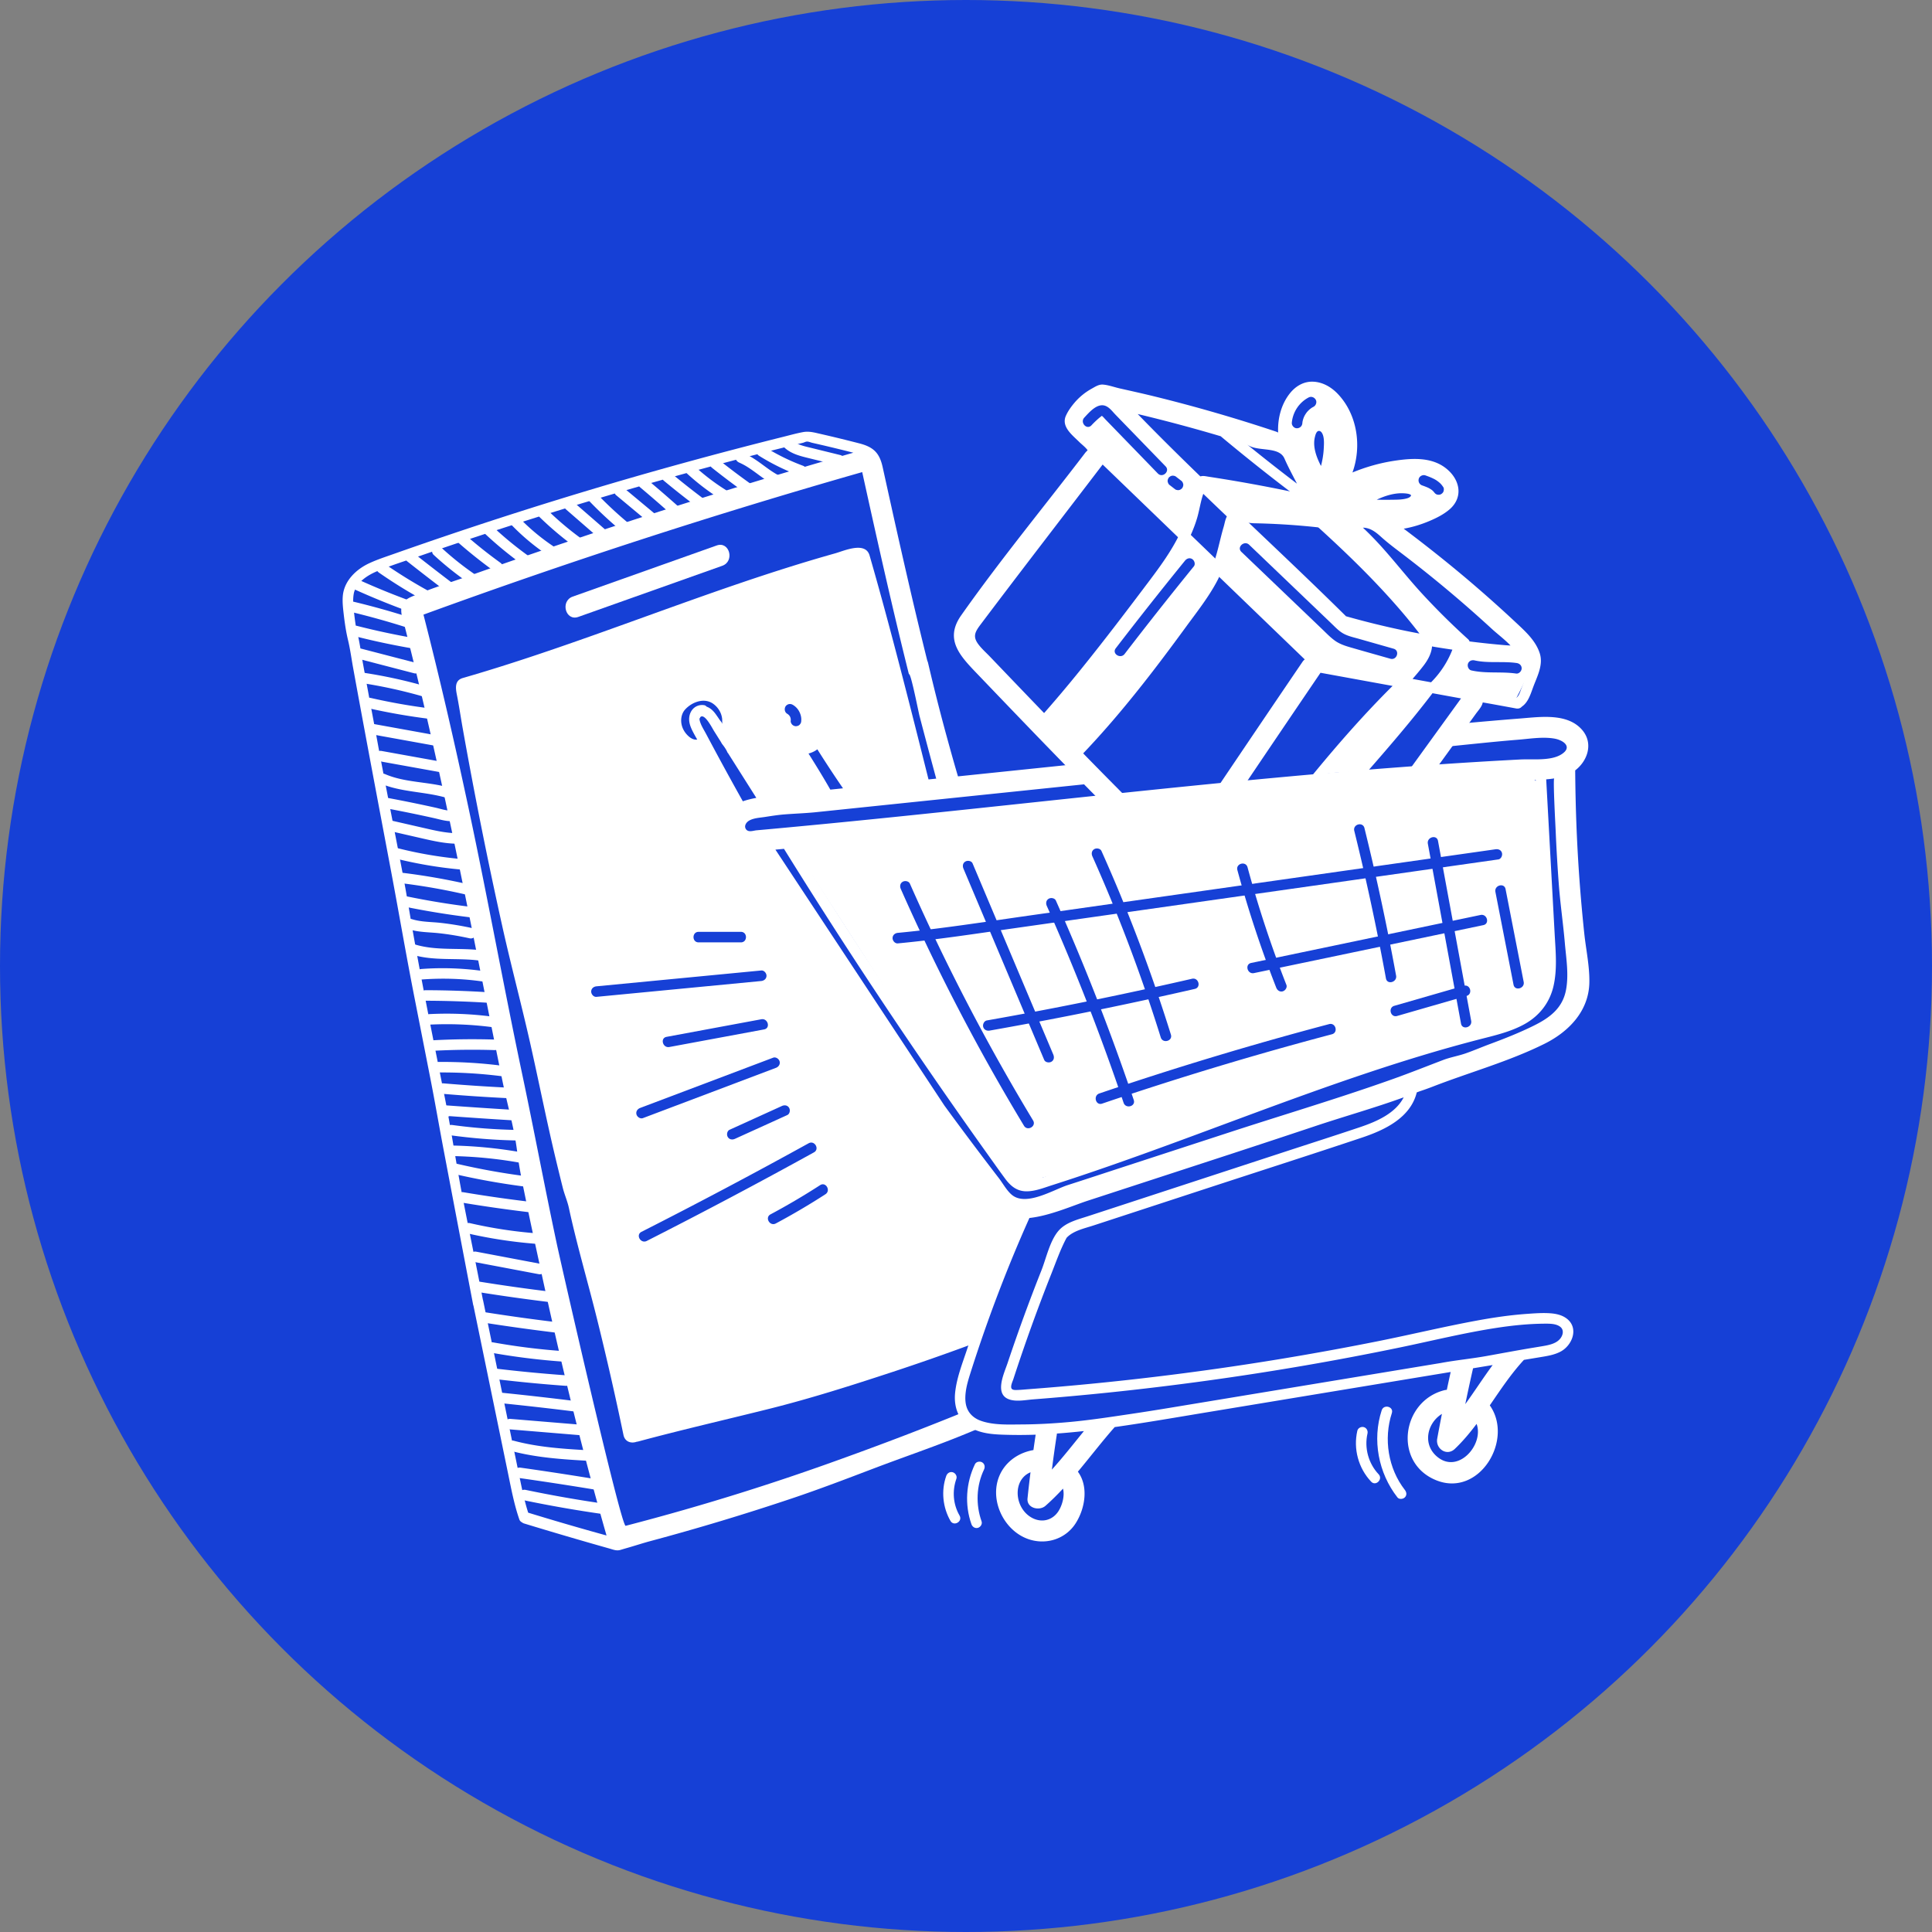 <svg xmlns="http://www.w3.org/2000/svg" version="1.1" xmlns:xlink="http://www.w3.org/1999/xlink" width="512" height="512" x="0" y="0" viewBox="0 0 512 512" style="enable-background:new 0 0 512 512" xml:space="preserve" fill-rule="evenodd" class=""><rect x="0" y="0" width="512" height="512" fill="#808080" stroke="none"/><circle r="256" cx="256" cy="256" fill="#1640d6" shape="circle"></circle><g transform="matrix(0.7,0,0,0.7,76.8,76.8)"><g fill-rule="nonzero"><path fill="#ffffff" d="M161.614 96.794c-18.168 6.453-36.337 12.905-54.505 19.359-4.802 1.705-2.733 9.41 2.12 7.687l54.504-19.358c4.801-1.706 2.733-9.411-2.119-7.688z" opacity="1" data-original="#09090a" class=""></path><path d="M194.27 66.603c-5.12-1.889-10.015-4.329-14.637-7.23-.912-.572-2.197-.194-2.727.714-.56.957-.2 2.154.714 2.727 4.916 3.086 10.148 5.626 15.591 7.633 1.01.373 2.183-.417 2.452-1.391.305-1.113-.378-2.078-1.393-2.453zM185.502 70.483c-2.472-1.24-4.673-2.915-6.895-4.544-2.311-1.695-4.655-3.236-7.314-4.33-.995-.41-2.191.443-2.451 1.391-.315 1.145.391 2.041 1.391 2.453a23.425 23.425 0 0 1 3.204 1.734c1.146.728 2.246 1.525 3.34 2.328 2.16 1.587 4.309 3.204 6.712 4.41.962.483 2.16.256 2.727-.715.517-.884.251-2.242-.714-2.727zM175.168 73.951a283.942 283.942 0 0 1-12.577-9.442c-.842-.669-1.997-.821-2.819 0-.695.696-.846 2.146 0 2.819a303.51 303.51 0 0 0 13.383 10.064c.879.624 2.218.157 2.727-.714.585-1 .167-2.103-.714-2.727zM165.099 75.813a80.918 80.918 0 0 1-12.218-9.369c-.764-.71-2.072-.814-2.819 0-.708.77-.816 2.061 0 2.819a87.963 87.963 0 0 0 13.025 9.992c.885.555 2.235.216 2.728-.715.517-.981.228-2.134-.716-2.727zM156.703 79.151a299.2 299.2 0 0 1-12.282-9.7c-.801-.665-2.045-.842-2.82 0-.675.736-.856 2.107 0 2.819a322.764 322.764 0 0 0 13.09 10.323c.838.627 2.263.163 2.727-.715.552-1.046.18-2.058-.715-2.727zM147.349 82.263a549.746 549.746 0 0 0-11.933-10.333c-.797-.671-2.049-.84-2.819 0-.679.74-.852 2.102 0 2.818a557.797 557.797 0 0 1 11.934 10.333c.778.692 2.062.824 2.818 0 .696-.759.832-2.078 0-2.818zM138.255 84.84l-11.916-9.924c-.8-.666-2.045-.842-2.82 0-.674.736-.855 2.106 0 2.819l11.917 9.924c.8.666 2.046.842 2.819 0 .676-.737.855-2.106 0-2.819zM128.688 88.751a146.328 146.328 0 0 1-12.548-11.642c-.723-.754-2.101-.782-2.819 0-.743.81-.771 2.015 0 2.818a146.18 146.18 0 0 0 12.548 11.643c.804.662 2.043.845 2.819 0 .672-.732.859-2.11 0-2.819zM120.43 91.267a2.6 2.6 0 0 0-1.04-.519l-.073-.063-.788-.685-1.573-1.368c-1.083-.94-2.165-1.88-3.247-2.822-2.132-1.851-4.262-3.704-6.395-5.557-.812-.705-2.02-.799-2.818 0-.721.722-.817 2.11 0 2.819l8.165 7.096 4.034 3.507c.849.737 1.691 1.501 2.909 1.144 1.456-.423 2.085-2.538.826-3.552zM109.616 93.641c-4.229-3.111-8.377-6.652-12.22-10.404-.747-.729-2.085-.8-2.819 0-.723.787-.797 2.04 0 2.819a122.579 122.579 0 0 0 13.027 11.027c.843.62 2.26.168 2.726-.715.551-1.039.186-2.065-.714-2.727zM99.555 96.956A78.843 78.843 0 0 1 86.6 86.039c-.747-.777-2.069-.751-2.819 0-.777.776-.748 2.04 0 2.819a83.892 83.892 0 0 0 13.763 11.539c.893.603 2.208.174 2.727-.714.573-.98.181-2.125-.716-2.727zM91.312 101.435A132.77 132.77 0 0 1 76.76 89.576c-.784-.738-2.04-.778-2.818 0-.745.744-.788 2.079 0 2.818A139.625 139.625 0 0 0 89.3 104.877c.882.619 2.217.159 2.728-.715.582-.996.167-2.107-.716-2.727zM79.736 103.343a176.143 176.143 0 0 1-13.519-10.788c-.807-.711-2.024-.795-2.819 0-.725.725-.811 2.104 0 2.819a186.27 186.27 0 0 0 14.326 11.411c.874.629 2.22.151 2.728-.716.587-1.003.16-2.095-.716-2.726zM71.088 108.432a112.204 112.204 0 0 1-13.83-10.923c-.79-.73-2.037-.782-2.819 0-.739.74-.792 2.085 0 2.818a118.782 118.782 0 0 0 14.637 11.547c.895.599 2.207.173 2.728-.716.572-.977.181-2.125-.716-2.726zM208.398 62.56l-10.96-2.695c-2.716-.668-5.721-1.23-7.734-3.33-1.778-1.856-4.594.966-2.819 2.818 2.326 2.428 5.569 3.388 8.738 4.17 3.904.965 7.81 1.921 11.715 2.879 2.492.614 3.554-3.23 1.06-3.842zM61.792 111.215a954.614 954.614 0 0 1-14.565-11.267c-.844-.665-1.995-.822-2.818 0-.692.694-.85 2.15 0 2.82a1014.989 1014.989 0 0 0 15.371 11.889c.858.651 2.229.136 2.727-.715.598-1.022.146-2.074-.715-2.727zM51.953 113.704a186.753 186.753 0 0 1-16.209-10.086c-.884-.615-2.213-.162-2.726.715-.581.992-.172 2.111.714 2.726a186.672 186.672 0 0 0 16.209 10.087c2.246 1.243 4.259-2.199 2.012-3.442zM45.84 117.85a281.647 281.647 0 0 1-19.869-8.117c-.978-.444-2.144-.281-2.726.715-.501.856-.27 2.28.714 2.728a295.833 295.833 0 0 0 20.822 8.518c1.011.369 2.182-.415 2.452-1.392.304-1.11-.377-2.081-1.393-2.452zM45.587 124.083a297.3 297.3 0 0 0-22.055-6.143c-2.494-.592-3.559 3.251-1.059 3.844a298.686 298.686 0 0 1 22.055 6.143c2.449.785 3.497-3.063 1.059-3.844zM46.674 131.789a282.831 282.831 0 0 1-21.26-4.561c-2.488-.635-3.548 3.209-1.06 3.843a282.256 282.256 0 0 0 21.261 4.561c1.059.186 2.146-.284 2.451-1.391.264-.962-.326-2.265-1.392-2.452zM48.118 141.332l-20.977-5.45c-2.484-.644-3.545 3.2-1.059 3.845l20.977 5.448c2.484.645 3.545-3.198 1.059-3.843zM51.22 150.044a184.846 184.846 0 0 0-23.253-5.061c-1.063-.161-2.143.267-2.452 1.392-.259.942.321 2.29 1.392 2.451a184.865 184.865 0 0 1 23.254 5.062c2.47.707 3.525-3.138 1.059-3.844zM53.177 158.488c-7.6-.94-15.146-2.284-22.611-3.985-2.497-.57-3.565 3.273-1.059 3.843a237.334 237.334 0 0 0 23.67 4.128c1.07.133 1.993-1.011 1.993-1.993 0-1.187-.92-1.86-1.993-1.993zM56.908 168.928l-24.75-4.476c-1.058-.191-2.15.289-2.452 1.392-.265.966.328 2.26 1.392 2.452l24.751 4.476c1.059.192 2.148-.289 2.452-1.392.265-.966-.328-2.26-1.393-2.452zM58.535 178.874l-23.779-4.284c-1.059-.19-2.15.288-2.453 1.392-.265.966.327 2.261 1.392 2.453l23.781 4.283c1.058.192 2.148-.288 2.452-1.391.265-.967-.328-2.26-1.393-2.453zM60.512 188.52c-7.979-2.359-16.716-1.836-24.426-5.158-.988-.427-2.138-.293-2.728.715-.491.84-.279 2.299.716 2.727 8.095 3.488 17.019 3.088 25.379 5.56 2.464.73 3.518-3.118 1.059-3.844zM60.828 197.181c-1.91-.038-3.87-.726-5.729-1.138a539.638 539.638 0 0 0-18.148-3.699c-2.507-.466-3.582 3.375-1.059 3.845a549.072 549.072 0 0 1 18.611 3.801c2.072.462 4.191 1.134 6.325 1.177 2.566.051 2.566-3.935 0-3.986zM63.013 205.714c-4.099-.08-8.075-1.006-12.052-1.917-4.186-.957-8.37-1.916-12.556-2.875-2.497-.571-3.563 3.272-1.059 3.845 4.346.996 8.692 1.992 13.038 2.986 4.158.951 8.346 1.865 12.629 1.947 2.566.05 2.566-3.936 0-3.986zM65.036 215.519a155.188 155.188 0 0 1-24.646-4.237c-2.487-.636-3.548 3.209-1.06 3.844a161.8 161.8 0 0 0 25.706 4.38c1.074.095 1.993-.985 1.993-1.993 0-1.158-.916-1.897-1.993-1.994zM68.547 225.297a245.118 245.118 0 0 0-26.457-4.648c-1.07-.128-1.993 1.009-1.993 1.993 0 1.184.92 1.864 1.993 1.994a235.562 235.562 0 0 1 25.398 4.504c2.495.583 3.56-3.258 1.059-3.843zM68.634 233.63a301.22 301.22 0 0 1-24.814-4.088c-2.503-.519-3.574 3.323-1.06 3.844a313.321 313.321 0 0 0 25.874 4.23c1.07.131 1.993-1.009 1.993-1.993 0-1.184-.92-1.862-1.993-1.993zM69.13 241.672a118.42 118.42 0 0 0-11.777-1.973c-3.674-.43-7.543-.308-11.095-1.427-2.453-.773-3.502 3.075-1.061 3.844 3.623 1.141 7.538 1.062 11.284 1.471 3.896.425 7.762 1.086 11.59 1.929 2.499.551 3.568-3.291 1.059-3.844zM88.739 335.502a262.335 262.335 0 0 1-25.387-4.606c-2.496-.579-3.562 3.264-1.06 3.843a272.508 272.508 0 0 0 26.447 4.75c1.07.139 1.994-1.016 1.994-1.993 0-1.192-.921-1.853-1.994-1.994zM91.333 345.314a528.985 528.985 0 0 1-25.59-3.661c-1.061-.178-2.147.28-2.452 1.393-.263.956.325 2.273 1.392 2.452a552.329 552.329 0 0 0 26.65 3.803c1.072.126 1.993-1.007 1.993-1.993 0-1.183-.919-1.866-1.993-1.994zM93.163 357.189a170.426 170.426 0 0 1-24.973-3.841c-2.497-.576-3.563 3.268-1.06 3.844a177.68 177.68 0 0 0 26.033 3.983c2.559.2 2.546-3.788 0-3.986zM95.283 368.826l-24.714-4.674c-2.507-.476-3.582 3.366-1.06 3.843 8.238 1.557 16.476 3.117 24.715 4.675 2.507.474 3.581-3.367 1.059-3.844zM99.188 379.359a705.426 705.426 0 0 1-27.199-3.827c-1.062-.17-2.144.275-2.452 1.393-.261.949.323 2.281 1.392 2.452a732.378 732.378 0 0 0 28.259 3.969c1.07.129 1.993-1.009 1.993-1.994 0-1.184-.92-1.862-1.993-1.993zM100.398 390.777a753.593 753.593 0 0 1-26.219-3.653c-1.062-.167-2.144.272-2.453 1.392-.259.948.324 2.284 1.393 2.453a788.008 788.008 0 0 0 27.279 3.794c1.071.131 1.993-1.009 1.993-1.993 0-1.185-.919-1.862-1.993-1.993zM103.616 401.807a248.473 248.473 0 0 1-26.611-3.306c-1.058-.191-2.147.287-2.451 1.391-.265.966.327 2.261 1.392 2.452a258.666 258.666 0 0 0 27.67 3.449c2.561.18 2.55-3.808 0-3.986zM104.413 410.951a571.593 571.593 0 0 1-26.125-2.496c-1.07-.127-1.993 1.007-1.993 1.993 0 1.184.92 1.865 1.993 1.993a568.775 568.775 0 0 0 26.125 2.496c2.56.186 2.548-3.802 0-3.986zM109.424 420.884a1219.87 1219.87 0 0 0-30.147-3.427c-1.072-.109-1.993.993-1.993 1.993 0 1.167.918 1.884 1.993 1.993a1224.716 1224.716 0 0 1 30.147 3.428c1.069.135 1.993-1.014 1.993-1.994 0-1.189-.92-1.858-1.993-1.993zM111.26 429.753l-27.749-2.297c-2.556-.211-2.543 3.776 0 3.986l27.749 2.297c2.556.212 2.542-3.776 0-3.986zM113.508 439.375c-9.647-.551-19.336-1.132-28.71-3.645-2.48-.665-3.539 3.179-1.059 3.844 9.707 2.604 19.778 3.218 29.769 3.788 2.563.146 2.554-3.841 0-3.987zM116.607 450.401a1274.806 1274.806 0 0 0-29.169-4.47c-1.064-.15-2.14.26-2.451 1.393-.257.933.319 2.3 1.392 2.451a1270.04 1270.04 0 0 1 29.168 4.469c1.061.176 2.145-.277 2.452-1.391.262-.954-.324-2.276-1.392-2.452zM119.821 459.685a473.409 473.409 0 0 1-30.569-5.355c-2.504-.523-3.574 3.319-1.06 3.844a473.554 473.554 0 0 0 30.57 5.354c1.064.151 2.14-.26 2.451-1.391.256-.935-.32-2.301-1.392-2.452zM73.047 250.13c-8.482-1.176-17.319.232-25.605-2.267-2.462-.742-3.514 3.105-1.06 3.844 8.353 2.519 17.085 1.086 25.606 2.267 1.065.149 2.14-.258 2.452-1.391.256-.932-.319-2.304-1.393-2.453zM74.397 258.071c-8.156-1.209-16.383-1.557-24.608-.934-2.543.192-2.564 4.181 0 3.986 7.848-.593 15.76-.363 23.549.791 1.064.158 2.142-.264 2.452-1.391.258-.939-.321-2.294-1.393-2.452zM75.703 265.978a393.75 393.75 0 0 0-24.294-.817c-2.565-.007-2.569 3.98 0 3.987a393.75 393.75 0 0 1 24.294.816c2.562.165 2.551-3.821 0-3.986zM76.923 275.201a132.956 132.956 0 0 0-24.08-.99c-2.554.128-2.569 4.114 0 3.987 8.042-.4 16.097-.068 24.08.989 1.069.143 1.993-1.017 1.993-1.993 0-1.194-.921-1.851-1.993-1.993zM77.543 283.852a278.796 278.796 0 0 0-22.858.24c-2.554.132-2.569 4.119 0 3.987a278.35 278.35 0 0 1 22.858-.241c2.567.079 2.564-3.907 0-3.986zM80.997 293.839a177.66 177.66 0 0 0-24.687-1.518c-2.564.021-2.57 4.008 0 3.987 8.256-.069 16.502.438 24.687 1.517 1.07.142 1.993-1.017 1.993-1.993 0-1.194-.92-1.851-1.993-1.993zM82.841 302.068a705.768 705.768 0 0 1-24.708-1.64c-2.556-.216-2.541 3.771 0 3.986a703.346 703.346 0 0 0 24.708 1.64c2.564.126 2.557-3.861 0-3.986zM83.886 310.416a2040.28 2040.28 0 0 1-24.715-1.656c-2.065-.15-2.585 2.734-1.007 3.713l.431.268c.667.414 1.314.377 1.834.093 7.816.567 15.634 1.091 23.457 1.569 2.562.155 2.553-3.832 0-3.987zM86.321 318.076c-8.285-.142-16.566-.749-24.777-1.878-1.065-.147-2.14.258-2.452 1.392-.256.93.318 2.304 1.392 2.453 8.57 1.178 17.187 1.872 25.837 2.019 2.567.044 2.568-3.943 0-3.986zM88.678 326.722a170.824 170.824 0 0 0-26.454-2.74c-2.566-.064-2.565 3.923 0 3.987 8.523.21 17.007 1.066 25.394 2.597 2.508.457 3.584-3.384 1.06-3.844z" fill="#ffffff" opacity="1" data-original="#000000" class=""></path><path fill="#ffffff" d="M202.101 190.432c-1.067-2.377-2.863-4.856-3.916-6.913-2.139-4.178-4.828-8.033-7.149-12.108a8.301 8.301 0 0 1-1.206.095c-2.433 0-4.918-.252-7.421-.553-4.842.652-9.753.723-14.644.412 4.16 7.102 8.326 14.202 12.534 21.278.281.473.473.941.599 1.403a89.387 89.387 0 0 1 3.181-.166c6.097-.234 12.784-.043 18.76-1.286-.147-.701-.407-1.427-.738-2.162z" opacity="1" data-original="#ff9900" class=""></path><path fill="#ffffff" d="M255.175 327.561c-7.875-12.314-17.32-23.483-26.019-35.175-8.77-11.789-14.346-25.543-23.089-37.402-10.229-13.871-19.291-28.651-29.328-42.674-.096-.133-.174-.278-.257-.417-4.28-.484-7.693-4.704-7.693-8.908 0-2.485.789-4.261 2.05-5.557a4090.93 4090.93 0 0 1-12.984-22.046 7.945 7.945 0 0 1-2.898-1.028c-2.687.256-5.446-.539-7.777-2.822-1.364-1.337-2.246-2.753-2.737-4.188-1.611-2.341-2.178-5.43-.976-9.161 1.387-4.302 4.828-6.654 8.636-7.257 1.239-.834 2.761-1.383 4.567-1.503 8.96-.594 25-2.814 34.621 2.292l.125.013c4.001.551 5.973 3.363 6.327 6.584.273.589.523 1.199.723 1.857.511 1.68.441 3.369-.048 4.916 2.235 4.168 4.977 8.022 7.233 12.175 1.404 2.587 2.591 5.314 3.989 7.912.5.265.983.655 1.425 1.215.936 1.184 1.845 2.389 2.781 3.574l-.032.023c.086.1.167.203.251.305.184.086.37.171.563.219 1.691.418 4.505-.651 6.25-.879 5.76-.755 11.508-1.196 17.207-2.292.379-.446.632-.983.676-1.661.213-3.265-1.705-6.611-2.812-9.582-2.262-6.071-4.331-12.215-6.117-18.444-1.805-6.297-2.549-12.778-4.266-19.075a3307.62 3307.62 0 0 0-3.179-11.292 3289.053 3289.053 0 0 0-6.214-21.609c-.597-2.048-2.804-3.389-4.903-2.783a1851.74 1851.74 0 0 0-139.842 46.448c-1.477.557-2.295 1.685-2.578 2.923-1.392.814-2.399 2.342-2.042 4.342 5.131 28.754 11.247 57.307 17.865 85.753-.934 1.339-1.324 3.091-.744 5.151l28.785 102.136c-.513-.048-1.027-.087-1.543-.162 1.61 6.348 3.22 12.696 4.818 19.046l15.234 60.527c.517 2.052 2.872 3.397 4.904 2.785l37.997-11.458c4.944-1.491 9.893-2.966 14.834-4.465 4.812.34 9.538-1.284 14.092-3.157 19.27-4.679 38.123-10.791 56.488-18.185.22-.611.44-1.218.661-1.823 3.717-10.154 8.572-19.788 13.175-29.551 2.004-4.252 2.886-8.808 3.75-13.376-10.264-4.3-16.136-13.175-21.949-22.264z" opacity="1" data-original="#ff9900" class=""></path><path d="M189.601 412.403c-6.207 1.912-12.464 3.657-18.738 5.331-12.539 3.342-25.161 6.355-37.704 9.683 1.287-.347-5.682-26.265-6.122-28.011-3.701-14.654-7.56-29.269-11.433-43.878-4.161-15.687-8.381-31.373-11.778-47.246-1.423-6.649-2.297-13.459-3.965-20.044-2.334-9.217-4.556-18.391-6.762-27.624-6.975-29.184-12.996-58.64-18.394-88.159a1796.235 1796.235 0 0 1-3.351-18.906c47.7-14.112 93.441-34.188 141.474-47.238.61-.142 8.973 33.181 9.667 35.874 1.767 6.859 3.648 13.699 5.39 20.555 2.169 8.536 4.38 17.058 6.616 25.571 2.666-.433 5.374-.643 7.812-.934-1.113-4.435-2.224-8.871-3.34-13.306-3.349-13.323-6.743-26.644-10.251-39.936-2.96-11.213-6.009-22.402-9.223-33.544-1.58-5.473-9.687-1.757-13.042-.814a599.765 599.765 0 0 0-17.944 5.358c-11.906 3.747-23.71 7.813-35.472 11.988-23.532 8.349-46.914 17.142-70.709 24.727a629.37 629.37 0 0 1-16.843 5.126c-3.1.895-2.742 3.795-2.24 6.318.824 4.145 1.435 8.343 2.173 12.505a1783.77 1783.77 0 0 0 15.049 75.264c3.29 14.793 7.219 29.436 10.552 44.219 3.275 14.525 6.149 29.128 9.615 43.613.885 3.697 1.788 7.389 2.712 11.076.64 2.559 1.743 5.007 2.299 7.585 3.049 14.115 7.168 27.985 10.649 42.009a1175.132 1175.132 0 0 1 10.025 43.977c.555 2.672 2.987 3.305 4.988 2.572.188-.025.374-.042.571-.094 16.424-4.424 33.007-8.221 49.508-12.342 15.832-3.956 31.415-8.924 46.91-14.026a875.746 875.746 0 0 0 29.63-10.365 181.58 181.58 0 0 1 2.269-6.535c.244-.666.504-1.323.757-1.984-1.823.659-3.105 1.116-3.493 1.263-22.323 8.387-45.192 13.39-67.862 20.372z" fill="#ffffff" opacity="1" data-original="#000000" class=""></path><path d="M90.249 462.962c-1.422-4.457-2.363-9.043-3.306-13.623l-3.355-16.263c-2.201-10.681-4.404-21.361-6.606-32.042l-3.804-18.447c-.023-.111-.059-.205-.094-.3-2.451-12.795-5.105-25.548-7.587-38.335-2.432-12.537-4.248-25.19-6.729-37.711-4.601-23.217-9.34-46.41-13.293-69.748-.888-5.247-1.785-10.491-2.779-15.717-2.452-12.905-4.994-25.793-7.456-38.698-.542-2.837-1.079-5.676-1.611-8.515-1.282-7.123-2.658-14.232-3.968-21.35-.659-3.576-1.314-7.154-1.965-10.733-.641-3.524-1.109-7.131-1.904-10.621-.302-1.325-.645-2.606-.856-3.962a108.372 108.372 0 0 1-.593-4.545c-.294-2.581-.597-5.222-.032-7.774 1.091-3.898 5.044-6.476 8.67-8.012 5.426-2.3 11.145-4.038 16.711-5.966a1627.355 1627.355 0 0 1 143.26-42.365c.437-.109.879-.193 1.314-.308.427-.115.84-.356 1.268-.436.754-.142 1.547.281 2.265.443.99.224 1.978.449 2.967.678a548.802 548.802 0 0 1 12.578 3.066 2418.99 2418.99 0 0 0-44.969 13.332 2432.838 2432.838 0 0 0-100.083 33.142c-4.34 1.542-8.724 2.951-13.059 4.501a142.9 142.9 0 0 0-6.338 2.416c-1.8.741-4.028 1.386-5.441 2.787-2.589 2.565-.508 7.371.226 10.261 1.081 4.257 2.143 8.52 3.188 12.787 2.088 8.531 4.104 17.08 6.062 25.641 3.916 17.122 7.597 34.296 11.15 51.497 3.72 18.014 7.293 36.059 10.9 54.096a6227.642 6227.642 0 0 0 5.514 27.319c1.805 8.822 4.469 17.818 5.575 26.748.618 4.998 1.548 9.815 2.564 14.727.75 3.628 1.475 7.262 2.24 10.887 1.494 7.066 3.047 14.12 4.56 21.18a2099.797 2099.797 0 0 0 5.34 23.918c5.751 25.049 12.044 49.974 19.133 74.68a1049.12 1049.12 0 0 1-29.657-8.635zm164.995-38.164c-1.135.471-2.263.953-3.402 1.412a1141.979 1141.979 0 0 1-25.775 10.044 1340.22 1340.22 0 0 1-22.814 8.341 899.916 899.916 0 0 1-31.588 10.581 908.89 908.89 0 0 1-44.513 12.761c-1.729.447-24.172-97.846-26.084-106.81-4.544-21.308-8.553-42.738-13.062-64.071-7.094-33.562-13.168-67.275-20.332-100.843-5.233-24.517-10.841-48.952-17.07-73.235a2430.562 2430.562 0 0 1 166.103-53.96c5.629 25.546 11.315 51.099 17.67 76.475l.082.011c.77.083 3.55 14.337 3.948 15.855a3097.603 3097.603 0 0 0 6.84 25.647c2.738-.354 5.475-.705 8.214-1.061-.211-.726-.416-1.454-.63-2.179-1.53-5.182-2.969-10.388-4.396-15.599a767.09 767.09 0 0 1-6.787-26.868 4.168 4.168 0 0 0-.309-.885 1836.959 1836.959 0 0 1-6.421-26.695 3331.484 3331.484 0 0 1-7.273-32.111c-.713-3.214-1.425-6.428-2.133-9.643l-1.064-4.822c-1.177-5.341-3.41-7.598-8.799-8.99a584.264 584.264 0 0 0-7.041-1.772 488.362 488.362 0 0 0-6.244-1.486c-1.043-.241-2.085-.48-3.128-.718-1.669-.377-3.245-.614-4.954-.297-2.484.456-4.932 1.15-7.38 1.76a1662.224 1662.224 0 0 0-37.605 9.866 1565.386 1565.386 0 0 0-28.344 8.074A1626.86 1626.86 0 0 0 39.5 99.95c-3.125 1.104-6.299 2.134-9.314 3.521-5.048 2.322-9.627 6.678-10.12 12.476-.182 2.136.049 4.282.291 6.405.391 3.448.88 6.916 1.693 10.293.829 3.441 1.292 7.01 1.925 10.494 1.3 7.153 2.615 14.302 3.941 21.448a9628.677 9628.677 0 0 0 4.004 21.436 24571.56 24571.56 0 0 0 4.035 21.431l2.524 13.394c2.937 15.616 5.602 31.254 8.667 46.845l6.031 30.69.006.029c1.763 8.972 3.309 17.982 5.011 26.966 3.718 19.606 7.45 39.207 11.206 58.805.032.165.079.313.137.447 4.37 21.195 8.74 42.39 13.112 63.584 1.202 5.835 2.304 11.717 4.267 17.356.176.507.566.846 1.048 1.1.193.157.423.287.706.374a1555.755 1555.755 0 0 0 32.272 9.477c1.43.404 2.748.99 4.229.542.873-.263 1.739-.517 2.614-.766 2.895-.825 5.806-1.792 8.741-2.579a904.288 904.288 0 0 0 53.686-16.193c10.453-3.511 20.751-7.457 31.057-11.377 10.051-3.822 20.226-7.312 30.229-11.252a429.205 429.205 0 0 0 11.524-4.754c-3.044-.017-6.59-2.45-7.778-5.344z" fill="#ffffff" opacity="1" data-original="#000000" class=""></path><path fill="#ffffff" d="M473.151 187.266c-.015-.023-.023-.045-.038-.066a2.067 2.067 0 0 0-.097-.14 1.398 1.398 0 0 1-.078-.103c-.008-.008-.007-.01-.016-.019a7.344 7.344 0 0 0-.542-.56 8.659 8.659 0 0 0-.318-.283c-.009-.008-.021-.016-.031-.023-.343-.229-.128-.1 0 0l.098.064c-.224-.147-.435-.318-.66-.467a16.93 16.93 0 0 0-1.428-.833c-1.143-.6-2.343-1.094-3.518-1.636-71.612 5.138-143.346 9.455-214.874 15.63a582.804 582.804 0 0 1-21.375 2.907c-6.921.818-13.856 1.364-20.709 2.656-3.392.638-6.805 1.346-10.238 1.863a93.87 93.87 0 0 1-9.128 2.034c-.214.677-.147 1.459.371 2.259l47.396 73.377 23.699 36.688c4.5 6.966 11.318 22.723 22.109 16.73.595-.332.982-.769 1.212-1.25 36.506-9.492 71.183-24.49 106.626-37.18 17.897-6.407 36.017-12.107 54.566-16.314 15.298-3.468 31.329-9.937 30.959-28.211-.449-22.109-2.855-44.36-4.452-66.444.19-.204.339-.436.466-.679zM196.56 161.12c-.376-1.876-.929-3.864-1.938-5.51-1.003-1.638-2.512-2.893-4.436-3.235-2.127-.38-4.412-.15-6.564-.136l-15.538.103a9.56 9.56 0 0 0-1.105-.571c-.984-.434-2.14-.288-2.727.715-.495.847-.275 2.29.716 2.727 4.873 2.148 4.547 8.236 4.193 12.681-.11 1.394 1.357 2.138 2.524 1.923a63.839 63.839 0 0 1 13.43-1.037c2.207.061 4.417.227 6.605.522 2.111.285 4.413.324 5.174-2.129.572-1.846.034-4.219-.334-6.053z" opacity="1" data-original="#ff9900" class=""></path><path fill="#1640d6" d="M192.87 159.672a6.35 6.35 0 0 0-2.505-2.585 2.08 2.08 0 0 0-1.536-.2c-.462.126-.963.484-1.191.916-.496.939-.257 2.183.716 2.726.092.052.177.118.266.175.197.168.379.351.545.549.107.163.203.332.29.506.079.219.141.445.187.674.017.263.02.527-.01.79-.054.475.262 1.088.584 1.41.345.345.912.606 1.409.583.516-.022 1.05-.192 1.41-.583l.311-.403c.18-.311.271-.646.272-1.007.139-1.218-.195-2.471-.748-3.551z" opacity="1" data-original="#ffffff" class=""></path><path d="M480.85 397.209c-1.684 1.939-4.607 2.38-6.997 2.788-.929.158-1.859.307-2.788.461-6.032.988-12.036 2.126-18.053 3.205-5.748 1.031-11.582 1.571-17.321 2.646-7.697 1.272-15.395 2.546-23.092 3.82l-4.619.762-75.069 12.417c-4.686.775-9.526 1.54-14.282 2.248-7.633 1.136-15.282 2.319-22.966 3.039-6.15.574-12.324.934-18.502.966-5.072.026-10.686.335-15.545-1.385-2.064-.73-3.844-2.051-4.877-4.006-1.094-2.068-1.123-4.57-.845-6.84.3-2.453 1.029-4.85 1.773-7.199a555.939 555.939 0 0 1 15.717-43.309 543.03 543.03 0 0 1 6.623-15.422c7.788-.839 16.416-4.696 22.101-6.549l46.704-15.238a5869.088 5869.088 0 0 0 39.392-12.992c11.062-3.696 22.491-6.899 33.497-10.895-3.129 6.112-10.35 9.211-16.667 11.334-9.554 3.21-19.159 6.276-28.74 9.41l-58.089 19.007c-5.351 1.752-10.704 3.502-16.056 5.253-3.746 1.227-8.2 2.279-10.95 5.318-3.414 3.771-4.8 10.535-6.647 15.195a681.551 681.551 0 0 0-12.806 35.067c-1.37 4.092-5.412 12.354 1.28 13.967 2.648.638 5.692.001 8.36-.205a1099.424 1099.424 0 0 0 27.975-2.52 1117.83 1117.83 0 0 0 37.391-4.497 1099.06 1099.06 0 0 0 73.647-12.665c12.217-2.531 24.362-5.552 36.705-7.429 6.036-.918 12.154-1.534 18.266-1.552 1.808-.006 4.098.017 5.601 1.188 1.564 1.219 1.023 3.294-.121 4.612zm-35.828 24.665a677.693 677.693 0 0 1 2.942-13.576l7.422-1.227c-3.573 4.845-6.835 9.932-10.364 14.803zm-10.033 20.381c-6.385-4.606-4.607-13.118 1.187-16.679a648.68 648.68 0 0 0-1.779 9.364c-.691 3.809 3.622 6.778 6.663 3.88 3.056-2.914 5.734-6.125 8.246-9.467 2.796 7.6-6.464 18.568-14.317 12.902zm-146.471 4.404c.559-4.419 1.175-8.83 1.862-13.235.022-.144.015-.278.024-.419 3.419-.247 6.834-.564 10.244-.942-3.995 4.912-7.902 9.9-12.13 14.596zm2.502 15.708c-2.268 3.547-6.435 4.571-10.17 2.472-6.644-3.736-7.29-14.34-.43-17.167a480.783 480.783 0 0 0-1.13 9.873c-.384 3.716 4.473 4.876 6.805 2.818 2.33-2.055 4.52-4.238 6.624-6.497.733 2.742-.325 6.354-1.699 8.501zm-17.509-119.608c-.024-.019-.05-.04-.075-.058-1.973-1.598-3.45-4.37-4.993-6.375a1355.385 1355.385 0 0 1-20.614-27.481l-6.559-9.934-52.797-79.964c-1.54-2.334-3.081-4.668-4.623-7.001 1.081-.1 2.16-.204 3.24-.304a2145.239 2145.239 0 0 0 50.384 77.391 2128.17 2128.17 0 0 0 26.556 38.033c2.255 3.158 4.491 6.335 6.795 9.456 2.058 2.787 4.446 4.775 8.076 4.78 3.293.005 6.54-1.317 9.63-2.304a787.444 787.444 0 0 0 10.897-3.569c28.841-9.663 57.159-20.795 85.787-31.057 14.209-5.093 28.5-9.974 42.949-14.346a561.565 561.565 0 0 1 21.792-6.135c5.965-1.546 12.123-2.888 17.553-5.919 5.538-3.087 9.425-8.034 10.879-14.233 1.533-6.532.825-13.37.463-19.992l-2.633-48.129-.563-10.283a38.508 38.508 0 0 0 3.044-.351c-.519.079.468 18.15.542 19.85.287 6.749.682 13.494 1.186 20.231.557 7.417 1.645 14.781 2.281 22.19.506 5.865 1.548 11.882.459 17.744-1.297 6.972-6.143 10.58-12.209 13.584-5.385 2.665-10.977 4.877-16.606 6.965-3.046 1.129-6.031 2.419-9.095 3.497-2.846 1-5.84 1.481-8.632 2.546-6.249 2.381-12.45 4.86-18.751 7.11-12.614 4.504-25.377 8.576-38.145 12.616-7.905 2.502-15.814 4.99-23.697 7.561l-41.097 13.407c-6.789 2.216-13.568 4.46-20.368 6.641-5.397 1.73-15.615 8.102-21.056 3.833zm-73.765-132.304c24.13-2.323 48.24-4.866 72.346-7.43 47.549-5.059 95.099-10.201 142.778-13.902a2101.277 2101.277 0 0 1 36.257-2.508c5.884-.354 11.769-.68 17.657-.975.953-.048 1.921-.08 2.895-.112l2.476 45.25c.405 7.408 1.003 14.835 1.155 22.252.124 6.049-.375 12.747-4.627 17.461-3.881 4.3-9.567 6.274-14.998 7.788-6.721 1.873-13.502 3.512-20.21 5.436-14.158 4.062-28.156 8.665-42.057 13.53-28.019 9.807-55.65 20.68-83.682 30.451a898.25 898.25 0 0 1-20.965 7.042c-3.104.997-6.56 2.581-9.87 2.578-3.434-.003-5.104-3.452-6.87-5.903a2140.434 2140.434 0 0 1-76.103-113.129c-1.474-2.349-2.939-4.704-4.403-7.057 2.741-.256 5.481-.508 8.221-.772zm-37.293-33.262c-1.628-3.01-3.243-6.025-4.846-9.049-.778-1.467-1.753-2.953-2.268-4.539-.133-.41-.261-.871-.232-1.314.027-.018.053-.047.081-.068.11-.082.174-.408.333-.537 1.614-1.29 4.384 4.242 5.059 5.308a454.402 454.402 0 0 1 2.067 3.29c.347.51.659 1.041.954 1.582.842 1.061 1.642 2.17 2.149 3.424.039.014.07.036.11.05l.965 1.527 9.793 15.481c-1.74.322-3.447.729-5.103 1.299a1288.252 1288.252 0 0 1-9.062-16.454zM151 169.049c-1.203-1.068-2.129-2.464-2.56-4.015-.573-2.057-.26-4.494 1.207-6.119 2.566-2.843 7.282-4.655 10.703-2.146a8.355 8.355 0 0 1 2.72 3.369 7.87 7.87 0 0 1 .585 2.068c.106.751-.014 1.527.171 2.264-.141-.563-.867-1.318-1.186-1.799a57.864 57.864 0 0 0-1.446-2.089c-.892-1.22-1.99-2.273-3.385-2.761-.242-.289-.559-.502-.941-.562-1.781-.282-3.528.399-4.605 1.864-.839 1.14-1.178 2.611-1.054 4.022.129 1.47.729 2.858 1.403 4.17a70.962 70.962 0 0 0 1.63 2.945c-1.174.226-2.346-.419-3.242-1.211zm29.543-13.32c3.313-.03 7.434-.802 10.634.012 4.261 1.083 5.236 7.655 3.567 11.467-7.729.329-15.465.36-23.201.37.765-4.078.281-8.132-2.006-11.749zm18.516 18.702c.232-.145.448-.307.658-.473a439.422 439.422 0 0 0 9.715 14.772l-4.793.497c-2.633-4.626-5.429-9.157-8.261-13.662a9.932 9.932 0 0 0 2.681-1.134zm-17.673 17.215c-.155.017-.307.04-.461.058l-10.217-16.152c4.028-.004 8.054-.007 12.08-.052 2.831-.031 6.068.526 9.188.547 2.838 4.505 5.657 9.023 8.328 13.629-6.306.652-12.622 1.236-18.918 1.97zm302.245 198c-1.858-1.526-4.26-2.028-6.607-2.18-2.871-.187-5.806.035-8.67.238-6.379.45-12.72 1.387-19.006 2.546-12.452 2.295-24.774 5.274-37.189 7.76a1104.49 1104.49 0 0 1-37.485 6.831 1092.176 1092.176 0 0 1-94.993 11.375c-1.359.103-2.723.244-4.086.291-.675.023-2.037.151-2.386-.617-.416-.913.433-2.61.708-3.455a682.907 682.907 0 0 1 14.478-40.132c1.767-4.458 3.396-9.136 5.683-13.394 2.47-2.676 6.799-3.572 10.075-4.643l14.64-4.79 29.281-9.582c19.269-6.304 38.584-12.486 57.811-18.92 8.626-2.886 18.384-7.485 20.766-17.118.324-.127.654-.246.978-.376a107.58 107.58 0 0 0 5.069-1.812c13.953-5.427 28.745-9.477 42.283-16.201 9.184-4.562 16.764-12.35 17.009-23.103.14-6.171-1.269-12.536-1.92-18.667a628.733 628.733 0 0 1-1.835-20.559c-.993-13.711-1.502-27.447-1.601-41.193 4.7-3.608 6.976-10.247 2.65-15.298-5.545-6.475-15.801-4.953-23.242-4.37-7.649.6-15.295 1.273-22.939 1.973-2 3.685-5.028 6.828-8.612 9.075 5.407-.564 10.814-1.124 16.223-1.669 4.786-.483 9.574-.943 14.368-1.328 4.394-.355 9.165-1.168 13.561-.442 3.617.6 7.21 3.275 2.654 6.057-4.071 2.485-10.861 1.636-15.458 1.874a1878.35 1878.35 0 0 0-31.376 1.899c-41.823 2.871-83.545 7.015-125.232 11.394-23.46 2.467-46.909 5.009-70.372 7.444a5444.336 5444.336 0 0 1-34.223 3.455c-5.868.572-11.737 1.132-17.608 1.676-2.262.21-4.523.42-6.786.626-1.172.107-2.345.212-3.518.315-1.007.089-2.108.528-3.114.24a1.705 1.705 0 0 1-1.054-.891c-.584-1.214.368-2.478 1.39-3.046 1.741-.97 4.005-1.052 5.94-1.354 2.472-.381 4.962-.778 7.457-.972 3.792-.296 7.598-.423 11.384-.789l31.526-3.275 63.053-6.547c5.027-.521 10.054-1.042 15.081-1.566-4.335-1.184-8.094-3.599-11.004-6.829l-55.307 5.742-28.162 2.924a434.318 434.318 0 0 1-11.658-17.759c1.399-3.259 1.435-7.444.99-10.572-.773-5.422-3.943-10.638-9.613-11.846-5.4-1.15-11.532-.342-17.008-.294-8.894.082-19.258-1.37-27.706 2.15-7.119 2.965-10.562 10.876-7.627 18.012 2.749 6.686 9.356 12.324 16.644 9.241.122-.051 4.789 8.807 5.233 9.615a1195.64 1195.64 0 0 0 2.677 4.846c.447.808.896 1.613 1.345 2.419.384.688.871 1.211.279 1.889-.899 1.031-1.897 1.884-2.455 3.158-1.764 4.026-.772 9.211 3.054 11.672 1.905 1.226 4.033 1.67 6.218 1.772.09.231.191.463.334.699a1372.93 1372.93 0 0 0 44.505 68.815 1393.633 1393.633 0 0 0 23.635 33.219 1388.396 1388.396 0 0 0 12.055 16.187c2.336 3.09 4.928 6.328 7.294 9.526 2.093 2.83 3.876 6.614 6.938 8.525.602.376 6.201 2.852 6.591 1.97-4.647 10.507-9.001 21.144-13 31.916a557.33 557.33 0 0 0-6.296 17.886c-1.774 5.33-3.933 10.778-4.476 16.409-.491 5.079 1.172 10.132 5.671 12.905 4.339 2.673 9.812 2.762 14.746 2.88 3.366.08 6.729.049 10.089-.065a551.674 551.674 0 0 0-.85 5.823c-6.887 1.19-12.652 6.005-13.894 13.223-1.358 7.9 3.213 16.522 10.468 19.881 6.945 3.216 15.217 1.159 19.404-5.359 3.608-5.615 4.972-13.994.854-19.56 4.677-5.594 9.111-11.411 13.937-16.883 12.083-1.711 24.114-3.814 36.153-5.804l38.516-6.371 52.53-8.688a747.42 747.42 0 0 0-1.463 6.766 4.385 4.385 0 0 0-.939.135c-16.261 4.134-19.41 27.479-3.099 34.079 16.339 6.612 29.512-15.364 20.311-28.341 4.069-5.929 8.038-11.938 12.923-17.226l6.09-1.008c2.679-.442 5.403-.846 7.827-2.146 4.337-2.329 6.889-8.698 2.49-12.313z" fill="#ffffff" opacity="1" data-original="#000000" class=""></path><path fill="#1640d6" d="M281.394 314.468a795.357 795.357 0 0 1-37.377-69.455 797.032 797.032 0 0 1-9.257-20.185c-.436-.986-1.873-1.215-2.727-.716-1.016.594-1.153 1.739-.715 2.727a795.58 795.58 0 0 0 35.418 70.475 806.176 806.176 0 0 0 11.216 19.167c1.324 2.194 4.772.191 3.442-2.013zM289.042 289.517l-23.782-56.326-6.767-16.027c-.418-.992-1.883-1.208-2.727-.715-1.027.6-1.135 1.731-.715 2.727l23.782 56.326 6.766 16.028c.419.992 1.884 1.207 2.727.714 1.028-.6 1.136-1.73.716-2.727zM319.507 306.719a869.455 869.455 0 0 0-22.37-59.06 904.373 904.373 0 0 0-7.099-16.406c-.437-.983-1.871-1.214-2.727-.714-1.014.592-1.154 1.739-.715 2.727a860.835 860.835 0 0 1 29.066 74.512c.818 2.418 4.67 1.38 3.845-1.059z" opacity="1" data-original="#ffffff" class=""></path><path fill="#1640d6" d="M458.91 213.203c-.315-1.147-1.381-1.545-2.452-1.392-29.552 4.2-59.105 8.401-88.656 12.603l-52.23 7.424c-.596-1.459-1.189-2.918-1.796-4.372a638.574 638.574 0 0 0-6.483-14.995c-.44-.983-1.87-1.217-2.727-.715-1.011.591-1.157 1.74-.716 2.727a612.366 612.366 0 0 1 7.677 17.929c-10.63 1.512-21.259 3.024-31.89 4.534-16.451 2.339-32.894 4.95-49.443 6.508-1.071.099-1.993.843-1.993 1.993 0 .999.915 2.094 1.993 1.993 14.844-1.397 29.592-3.677 44.347-5.774l38.518-5.477a613.322 613.322 0 0 1 10.681 28.62 1545.633 1545.633 0 0 1-42.64 8.664 1571.828 1571.828 0 0 1-17.191 3.134c-1.061.187-1.658 1.483-1.392 2.452.307 1.119 1.388 1.579 2.451 1.392a1546.256 1546.256 0 0 0 60.078-11.841 627.556 627.556 0 0 1 4.682 14.418c.76 2.443 4.609 1.4 3.844-1.059a616.018 616.018 0 0 0-4.624-14.228c4.562-1.006 9.123-2.018 13.677-3.066 2.498-.574 1.441-4.419-1.061-3.844a1604.141 1604.141 0 0 1-13.903 3.125 619.744 619.744 0 0 0-10.558-28.341l1.766-.251 88.902-12.637 49.747-7.072c1.067-.152 1.651-1.509 1.392-2.452z" opacity="1" data-original="#ffffff" class=""></path><path fill="#1640d6" d="m450.79 236.681-67.665 14.153-19.16 4.008c-2.509.524-1.448 4.368 1.06 3.844l67.665-14.153 19.159-4.008c2.51-.525 1.449-4.368-1.059-3.844zM393.477 278a1320.604 1320.604 0 0 0-87.004 26.257c-2.416.82-1.378 4.672 1.061 3.844a1320.878 1320.878 0 0 1 87.003-26.257c2.477-.656 1.427-4.502-1.06-3.844zM444.445 263.496l-26.298 7.581c-2.459.709-1.414 4.558 1.06 3.845l26.298-7.583c2.46-.708 1.414-4.557-1.06-3.843z" opacity="1" data-original="#ffffff" class=""></path><path fill="#1640d6" d="M418.829 259.641a933.038 933.038 0 0 0-11.986-55.871c-.615-2.489-4.46-1.435-3.844 1.06a932.225 932.225 0 0 1 11.986 55.87c.46 2.52 4.302 1.453 3.844-1.059zM447.252 276.753l-9.757-52.917-2.801-15.189c-.463-2.519-4.306-1.452-3.843 1.061l9.756 52.915 2.801 15.19c.464 2.519 4.307 1.452 3.844-1.06zM467.131 262.018l-6.86-35.129c-.491-2.516-4.334-1.45-3.844 1.059l6.86 35.129c.491 2.516 4.334 1.452 3.844-1.059zM377.296 263.137a431.253 431.253 0 0 1-14.711-44.513c-.671-2.473-4.518-1.424-3.844 1.06a431.32 431.32 0 0 0 14.712 44.512c.392 1.002 1.335 1.699 2.451 1.392.956-.262 1.787-1.443 1.392-2.451z" opacity="1" data-original="#ffffff" class=""></path><path d="M262.11 443.903c-.871-.509-2.261-.26-2.727.715-3.384 7.068-3.952 15.288-1.328 22.703.358 1.014 1.36 1.691 2.451 1.392.982-.271 1.753-1.433 1.392-2.452-2.257-6.379-2.008-13.502.926-19.631.466-.97.268-2.153-.714-2.727zM253.566 464.069c-2.462-4.278-2.844-9.344-1.202-13.959.36-1.014-.408-2.182-1.393-2.453-1.102-.302-2.088.375-2.45 1.394-1.982 5.57-1.34 11.918 1.602 17.03 1.28 2.223 4.726.217 3.443-2.012zM422.144 454.352c-6.335-8.13-8.099-19.343-4.924-29.088.797-2.446-3.051-3.492-3.844-1.06-3.651 11.204-1.259 23.717 5.95 32.967.661.85 2.123.694 2.818 0 .839-.839.665-1.967 0-2.819zM412.207 448.413c-3.832-4.045-5.46-9.965-4.21-15.392.241-1.048-.324-2.158-1.392-2.451-1.007-.277-2.21.339-2.453 1.391-1.574 6.842.404 14.171 5.236 19.271 1.767 1.866 4.584-.956 2.819-2.819z" fill="#ffffff" opacity="1" data-original="#000000" class=""></path><path fill="#1640d6" d="m178.476 257.698-62.379 5.996c-1.071.102-1.993.842-1.993 1.993 0 .998.916 2.097 1.993 1.993l62.379-5.995c1.072-.104 1.994-.843 1.994-1.993 0-.999-.915-2.098-1.994-1.994zM178.507 276.165l-35.871 6.66c-2.518.467-1.452 4.31 1.06 3.843 11.957-2.219 23.914-4.438 35.871-6.659 2.519-.466 1.453-4.31-1.06-3.844zM185.432 292.107c-.265-.966-1.439-1.775-2.452-1.391l-50.339 19.024c-1.006.38-1.696 1.345-1.392 2.451.265.966 1.439 1.776 2.452 1.393l50.34-19.025c1.005-.381 1.696-1.346 1.391-2.452zM189.041 309.71c-.589-1.008-1.743-1.162-2.727-.716l-19.797 8.995c-.979.444-1.219 1.865-.714 2.726.589 1.008 1.743 1.162 2.726.715l19.798-8.994c.979-.445 1.218-1.865.714-2.726zM196.423 323.113a2055.008 2055.008 0 0 1-63.287 33.531c-2.288 1.161-.273 4.602 2.012 3.442a2051.818 2051.818 0 0 0 63.287-33.531c2.247-1.241.238-4.685-2.012-3.442zM200.769 338.968a261.262 261.262 0 0 1-18.774 11.057c-2.263 1.209-.252 4.651 2.012 3.441a260.662 260.662 0 0 0 18.774-11.056c2.146-1.387.15-4.84-2.012-3.442zM170.775 243.069h-16.008c-2.564 0-2.569 3.986 0 3.986h16.008c2.565 0 2.569-3.986 0-3.986z" opacity="1" data-original="#ffffff" class=""></path><path fill="#ffffff" d="m341.144 85.181 1.912-6.174c.63-2.032 1.712-4.344.948-6.469-1.005-2.791-4.384-5.291-7.185-7.226a3.97 3.97 0 0 0-.954-1.438L312.77 41.061c-.159-.156-.326-.275-.492-.398-.532-1.208-1.65-2.118-3.4-2.09-4.993.081-10.141 2.374-12.465 7.066-2.86 5.776 2.963 9.404 6.617 13.022l33.65 33.315c.659.652 1.387.998 2.119 1.124a5.87 5.87 0 0 1 .399-.998c1.053-2.022 1.76-4.198 2.521-6.352zM421.226 74.632c.758-.064 2.575-.273 4.413-.327a31.697 31.697 0 0 1 1.163 4.103c-4.351 1.22-10.848 1.762-11.729 1.762-2.451.001-4.906-.102-7.36-.244.307-.842.54-1.702.723-2.576 1.205-.337 2.412-.676 3.602-.989 3.017-.791 6.078-1.459 9.188-1.729zm-30.34-3.813c-1.69-3.794-3.409-8.108-4.548-12.1a3.28 3.28 0 0 0 .483-1.063c.449-1.898.784-3.816 1.072-5.745 2.15-4.219 5.691 3.4 5.728 6.351.054 4.243-.857 8.722-2.735 12.557zm50.977 59.521c-13.216-14.167-26.045-28.954-39.69-42.776 7.306.673 14.757 1.075 21.937-.111 6.509-1.076 18.303-5.422 15.122-14.118-2.899-7.927-14.311-7.253-21.011-6.355-6.251.837-12.884 2.502-19.08 4.813 2.366-5.968 3.493-13.173 1.572-19.169a5.612 5.612 0 0 0-.035-.914c-.72-5.795-4.658-14.642-11.649-14.523a4.043 4.043 0 0 0-1.783.428c-7.395 1.448-11.046 9.274-10.132 16.701 1.018 8.28 4.622 16.747 8.558 24.448a134.588 134.588 0 0 1-22.834-3.496c-3.969-.993-7.933-1.905-11.892-2.368-1.592-.187-2.71.531-3.329 1.605 3.153 4.062 7.328 7.149 10.631 11.072 10.437-.324 20.807 1.559 31.258 1.286.238-.005.462.007.68.029 13.662 13.253 26.363 27.662 39.243 41.731-.009.347.017.7.123 1.056.139.474.318.939.491 1.405a3.73 3.73 0 0 1 1.593.237c3.6 1.403 7.376 1.963 11.174 2.517.297-1.127.091-2.385-.947-3.498zM421.646 148.402a4.182 4.182 0 0 0 1.338-1.162 82.34 82.34 0 0 0 6.218-9.439c2.065-3.655-1.448-6.626-4.561-5.718-.628-.199-1.293-.27-1.948-.148-2.86.526-6.423-1.141-9.094-1.963-2.811-.863-5.622-1.741-8.405-2.694-6.487-2.221-10.152-6.116-14.84-10.887-8.769-8.924-17.957-17.418-27.483-25.527-.027-.024-.057-.036-.084-.058-.969-3.269-6.46-4.183-7.657-.068-1.093 3.756-3.936 9.123-3.274 13.075.624 3.726 5.875 6.229 8.437 8.55 7.786 7.052 14.486 15.342 21.976 22.72 2.857 2.812 5.729 6.339 9.567 7.817 10.041.789 19.739 4.443 29.81 5.502zM450.227 153.648c4.436 1.085 8.988 1.541 13.52 2.116 2.885-5.661 5.881-11.188 7.448-17.337-1.015-1.04-2.516-1.791-4.642-2.092-5.258-.743-10.887-.845-16.197-.977a12.477 12.477 0 0 0-1.962.103c-1.71-1.233-4.118-1.267-5.287 1.156-1.618 3.355-3.511 6.448-5.95 9.281-1.112 1.29-1.376 2.868-.945 4.192 4.727.911 9.282 2.4 14.015 3.558zM403.842 182.563c.247.007.492.024.738.032.78-.839 1.559-1.679 2.351-2.511 2.782-3.357 5.723-6.577 8.712-9.85 4.949-5.421 9.148-11.86 14.755-16.629-.022-1.499-.842-2.925-2.759-3.411-5.793-1.471-9.912 1.788-13.697 5.556-.182.864-.701 1.71-1.661 2.429a50.24 50.24 0 0 0-3.907 3.268 500.8 500.8 0 0 0-5.962 6.229 203.94 203.94 0 0 0-4.009 4.783c-3.09 3.782-6.296 7.465-9.407 11.226 4.855-.789 9.769-1.262 14.846-1.122zM340.444 95.95a5.225 5.225 0 0 1-.655-.719c-1.191-.025-2.386.498-3.208 1.825-7.092 11.452-15.915 21.861-24.136 32.507-8.235 10.666-16.293 21.502-25.664 31.216a4.305 4.305 0 0 0-.99 1.623c.21.263.438.513.652.774a5.013 5.013 0 0 0-.024 1.655c.6 3.932 3.269 7.616 6.827 9.396 1.924.962 4.28.68 5.495-1.269.303-.488.473-1.072.535-1.676 4.043-4.08 8.488-7.755 12.323-12.054 5.085-5.702 10.094-11.486 14.784-17.52 4.073-5.239 7.742-10.757 11.782-16.015 4.223-6.486 8.518-12.926 12.151-19.766-2.999-3.604-6.404-6.822-9.872-9.977z" opacity="1" data-original="#ff9900" class=""></path><path d="m468.333 145.663-.115.269c-.691 1.638-1.283 3.308-1.943 4.96-.441 1.106-.88 2.917-1.975 3.585l-27.596-5.035a40.347 40.347 0 0 0 7.459-12.643c2.513.336 5.028.651 7.547.927 3.526.386 7.282.708 10.904.998 1.382.111 2.686.056 4.061.023 1.197-.03 2.295.886 2.628 2.009.491 1.647-.333 3.422-.97 4.907zm-36.269 2.933-7.004-1.278c1.445-1.678 2.891-3.361 4.228-5.119 1.593-2.093 2.937-4.535 3.143-7.183.413.071.825.149 1.238.217 2.152.357 4.31.686 6.468 1.002a35.982 35.982 0 0 1-8.073 12.361zm-11.516-2.101-14.375-2.622c-2.596-.478-5.193-.948-7.79-1.422-1.838-.335-3.904-.344-5.757-.891-2.178-.645-3.249-2.085-4.712-3.683-1.679-1.83-3.603-3.414-5.389-5.137l-7.485-7.217-20.587-19.851-34.174-32.949c-3.235-3.118-6.468-6.237-9.702-9.356-2.264-2.183-4.739-4.144-6.895-6.441-1.115-1.186-2.188-2.414-3.323-3.582-.941-.969-3.206-2.619-2.975-3.915.311-1.742 2.237-3.653 3.413-4.871 1.285-1.33 3.645-3.782 5.615-3.779 3.841.008 6.578 3.032 8.83 5.775 2.551 3.109 5.409 5.842 8.233 8.701a1145.924 1145.924 0 0 0 17.565 17.366c11.829 11.466 23.834 22.746 35.744 34.127 3.712 3.548 7.415 7.106 11.099 10.683 1.883 1.828 3.762 3.661 5.636 5.499 1.98 1.943 2.933 3.856 5.737 4.639a341.075 341.075 0 0 0 11.599 3.024 321.585 321.585 0 0 0 17.596 3.726c-.078 2.281-1.34 4.217-2.723 6-1.644 2.12-3.446 4.129-5.18 6.176zm-68.137-91.06a749.59 749.59 0 0 0 32.645 25.755c1.485 1.105 2.978-.345 2.939-1.813a1.47 1.47 0 0 0-.045-.837c-2.048-5.501-5.248-10.427-7.582-15.795-2.466-5.673-3.141-11.89-.618-17.687 1.025-2.357 2.67-5.009 5.203-5.948 2.665-.988 5.625.168 7.702 1.89 4.154 3.445 6.473 9.011 7.246 14.236.861 5.816-.332 11.916-3.392 16.933-1.052 1.725.874 3.703 2.639 2.81a66.271 66.271 0 0 1 17.674-5.991c5.72-1.072 12.724-2.116 17.863 1.312 2.055 1.37 4.05 3.823 3.792 6.453-.275 2.796-3.301 4.447-5.507 5.632a40.352 40.352 0 0 1-16.728 4.714 41.539 41.539 0 0 1-7.578-.239c-2.223-.282-4.774-1.003-7.012-.493-1.447.328-3.157 1.975-1.622 3.339 6.051 5.37 11.366 11.336 16.53 17.544a271.508 271.508 0 0 0 16.581 18.218c2.3 2.304 4.656 4.549 7.038 6.768a325.577 325.577 0 0 1-6.787-1.076 2.667 2.667 0 0 0-.262-.436c-9.343-12.533-20.082-23.94-31.381-34.719a539.763 539.763 0 0 0-9.888-9.185c-1.89-1.716-4.811 1-2.911 2.725 11.565 10.499 22.799 21.41 32.888 33.352 2 2.368 3.932 4.79 5.832 7.239-2.227-.42-4.451-.854-6.668-1.323a322.891 322.891 0 0 1-21.177-5.233c-.05-.062-.093-.125-.154-.185-12.057-11.919-24.376-23.567-36.663-35.248-12.284-11.677-24.538-23.391-36.453-35.446a800.148 800.148 0 0 1-5.543-5.665 594.585 594.585 0 0 1 31.399 8.399zm18.746 5.22c2.384.387 4.482 1.111 5.412 3.241 1.418 3.246 3.108 6.346 4.728 9.494a734.691 734.691 0 0 1-18.963-14.902c2.125 1.728 5.717 1.661 8.823 2.167zm50.895 39.985a479.175 479.175 0 0 1 20.496 16.606 495.785 495.785 0 0 1 12.585 11.178c2.01 1.848 4.772 3.911 7.007 6.243a55.535 55.535 0 0 1-1.91-.114c-4.545-.378-9.08-.857-13.604-1.431a1.81 1.81 0 0 0-.542-.833 270.101 270.101 0 0 1-17.345-17.168c-5.558-6.025-10.564-12.522-16.085-18.574a127.15 127.15 0 0 0-6.377-6.489c2.596.019 4.677 1.492 6.719 3.348 2.877 2.614 5.966 4.865 9.056 7.234zm51.137 36.898c-1.551-4.707-5.296-8.093-8.807-11.383a493.477 493.477 0 0 0-14.596-13.138c-9.088-7.86-18.469-15.372-28.08-22.581.189-.033.379-.057.567-.093 3.075-.583 6.068-1.515 8.955-2.721 2.77-1.157 5.611-2.565 7.892-4.544 2.489-2.157 3.801-5.165 3.175-8.457-.578-3.035-2.588-5.592-5.033-7.381-5.465-3.997-12.739-3.476-19.069-2.517-5.451.826-10.788 2.337-15.884 4.435 3.577-9.936 1.848-21.942-5.525-29.718-2.442-2.575-5.656-4.469-9.263-4.652-3.586-.18-6.661 1.626-8.855 4.35-3.318 4.125-4.733 9.601-4.499 14.911a4.556 4.556 0 0 0-.84-.378 590.6 590.6 0 0 0-46.152-13.349c-4.3-1.056-8.623-2.009-12.942-2.98-2.043-.459-4.26-1.283-6.343-1.455-1.672-.138-3.065.878-4.467 1.637a23.592 23.592 0 0 0-5.719 4.516c-.231.25-.456.505-.676.767-1.241 1.472-2.372 3.054-3.177 4.811-1.906 4.158 2.322 7.311 4.958 9.924 1.082 1.073 2.318 1.943 3.235 3.187.007.01-.721.739-.787.825-15.657 20.518-32.235 40.611-47.092 61.713-6.547 9.299-.145 15.607 6.444 22.49 8.602 8.983 17.208 17.961 25.861 26.895a2737.543 2737.543 0 0 0 19.514 19.936 22.087 22.087 0 0 1 4.13-.424c2.161-.012 4.315-.092 6.465-.199a2389.413 2389.413 0 0 1-17.448-17.718 4415.248 4415.248 0 0 1-22.509-23.306c-3.853-4.014-7.701-8.033-11.549-12.052-1.491-1.557-3.204-3.054-4.48-4.802-2.124-2.909-1.106-4.671.939-7.385 15.269-20.28 30.799-40.367 46.2-60.546l59.49 57.361 17.022 16.412a4.234 4.234 0 0 0-.838.897c-11.022 16.215-22 32.46-32.955 48.719 2.832-.119 5.664-.235 8.495-.408a21.17 21.17 0 0 1 1.398-.012 14121.076 14121.076 0 0 1 29.825-44.072c.015-.022.022-.043.036-.066l27.294 4.979c-10.838 10.768-20.909 22.259-30.586 34.077 1.947-.353 3.9-.659 5.867-.903 5.083-6.131 10.284-12.165 15.67-18.038a359.554 359.554 0 0 1 13.811-14.267c1.987.364 3.973.726 5.959 1.087-8.131 10.558-16.893 20.594-25.659 30.628.426.003.852.001 1.281.013 1.274.035 2.546.094 3.816.171 4.232-4.846 8.451-9.701 12.587-14.625 4.233-5.038 8.38-10.15 12.368-15.385l10.803 1.971-21.233 29.337c3.11.294 6.224.536 9.348.656l6.067-8.384 8.323-11.5 3.105-4.29c.927-1.283 2.317-2.732 2.602-4.294.01-.05 11.458 2.063 12.649 2.28.809.147 1.632-.067 2.125-.67 2.493-1.666 3.39-4.93 4.394-7.609 1.092-2.912 2.638-6.009 2.825-9.174.068-1.163-.045-2.334-.432-3.509z" fill="#ffffff" opacity="1" data-original="#000000" class=""></path><path d="M424.23 78.286c-.482.47-1.165.658-1.801.804-1.758.406-3.602.369-5.395.397-1.852.03-3.703.019-5.553-.024 1.582-.735 3.204-1.374 4.897-1.818 1.648-.43 3.317-.674 5.024-.615.735.026 2.935.121 3.126.857-.028-.107-.126.232-.298.399zm4.173-1.275c-.371-1.617-1.664-2.695-3.143-3.294-2.9-1.178-6.551-.756-9.508-.026-3.909.965-7.505 2.868-11.03 4.756-.503.269-.79.652-.925 1.07-1.239.944-.884 3.506 1.159 3.643 3.803.255 7.614.368 11.425.322 3.399-.041 7.402.172 10.241-2.014 1.346-1.036 2.172-2.752 1.781-4.457zM387.974 59.985c-.224-1.373-.228-2.847.105-4.205.189-.767.57-2.41 1.588-2.351 1.015.059 1.505 1.471 1.674 2.357.275 1.444.172 3.005.09 4.464-.124 2.189-.494 4.339-1.035 6.45-1.093-2.128-2.032-4.329-2.422-6.715zm7.356 1.534c.27-3.012.562-6.826-1.215-9.462-1.985-2.944-6.056-3.562-8.366-.652-2.02 2.541-2.143 6.304-1.672 9.372.572 3.721 2.388 7.131 4.192 10.383.254.457.603.735.986.882l.067.137c.807 1.664 3.088 1.135 3.662-.38a38.692 38.692 0 0 0 2.346-10.28zM387.002 78.131a562.992 562.992 0 0 0-22.223-4.529 583.026 583.026 0 0 0-16.976-2.844c-.995-.152-2.449-.532-3.368.065-1.268.823-1.61 3.096-2.072 4.429-.882 2.542-1.455 5.149-2.089 7.761a47.165 47.165 0 0 1-3.436 9.547c-3.045 6.252-7.14 11.917-11.309 17.455-8.62 11.454-17.294 22.88-26.308 34.028-5.036 6.227-10.2 12.35-15.537 18.321-1.7 1.903 1.013 4.823 2.725 2.91 9.632-10.774 18.687-22.048 27.52-33.481 4.416-5.716 8.778-11.471 13.139-17.227 4.242-5.601 8.516-11.227 11.875-17.417 1.851-3.413 3.443-6.997 4.547-10.725 1.154-3.901 1.51-8.133 3.468-11.757.005-.008.006-.017.011-.026a556.86 556.86 0 0 1 38.896 7.311c2.489.56 3.646-3.257 1.137-3.821z" fill="#ffffff" opacity="1" data-original="#000000" class=""></path><path d="M392.352 88.101c.024-1.159-.879-1.913-1.952-2.034a270.476 270.476 0 0 0-33.498-1.707c-2.487.032-2.796 3.53-3.34 5.336-1.535 5.094-2.465 10.926-4.614 15.863-2.816 6.469-7.375 12.136-11.496 17.805-8.323 11.452-16.809 22.806-25.915 33.652-5.16 6.147-10.516 12.129-16.117 17.878-1.788 1.836.932 4.75 2.726 2.91 10.062-10.329 19.315-21.415 28.129-32.819 4.385-5.671 8.663-11.427 12.89-17.216 4.172-5.716 8.677-11.372 11.978-17.654 1.822-3.467 2.991-7.216 3.904-11.012.469-1.951.869-3.918 1.279-5.883.289-1.385.401-3.383 1.496-4.407 1.365-1.276 5.463-.459 7.151-.427 2.886.055 5.772.153 8.655.301 5.576.282 11.143.737 16.69 1.366 1.071.122 2.013-.948 2.034-1.952z" fill="#ffffff" opacity="1" data-original="#000000" class=""></path><path fill="#1640d6" d="M386.565 44.906c-.014.017.031-.016.189-.146-.004 0-.008.003-.012.005-.058.049-.118.095-.177.141z" opacity="1" data-original="#ffffff" class=""></path><path fill="#1640d6" d="M383.334 50.542c.019-.208.042-.417.073-.624l.006-.036c-.002.006-.001-.001.003-.026.012-.061.025-.123.031-.185-.004.044-.01.086-.017.123l.011-.052a9.6 9.6 0 0 1 .543-1.668c.012-.03.052-.113.069-.152a10.044 10.044 0 0 1 1.075-1.677c.257-.283.514-.562.798-.819.204-.185.423-.35.64-.52.016-.019.1-.091.161-.13l.014-.01a2.69 2.69 0 0 0 .013-.007c.079-.051.159-.101.239-.15.181-.108.364-.208.55-.305.925-.48 1.401-1.743.866-2.683-.534-.934-1.692-1.38-2.683-.864-3.592 1.865-6.017 5.54-6.372 9.563-.093 1.04.827 2.089 1.879 2.101 1.109.015 2.002-.769 2.101-1.879z" opacity="1" data-original="#ffffff" class=""></path><path fill="#1640d6" d="M383.413 49.882c.002-.009.009-.037.018-.089a1.027 1.027 0 0 1-.015.063l-.003.026zM435.823 77.382c.448-.255.847-.649.988-1.162.131-.474.167-1.095-.122-1.52-.409-.603-.822-1.156-1.374-1.631-.555-.479-1.123-.91-1.765-1.265-1.155-.637-2.39-1.108-3.632-1.542-.987-.344-2.227.264-2.51 1.286-.292 1.061.234 2.14 1.285 2.508.75.263 1.494.54 2.219.863a9.55 9.55 0 0 1 1.615.995c.32.294.617.61.867.966l-.228-.327c.301.437.605.78 1.137.952.465.15 1.088.123 1.52-.123zM331.57 66.85l-15.199-15.678-3.757-3.877c-1.092-1.126-2.209-2.671-3.687-3.297-3.154-1.337-6.221 2.339-8.136 4.379-1.745 1.856.932 4.815 2.694 2.937a35.785 35.785 0 0 1 3.033-2.886c.227-.192.493-.359.698-.575l.234-.129c.509.381.928.929 1.372 1.386l6.66 6.871 13.149 13.564c1.781 1.837 4.732-.846 2.939-2.695zM337.392 75.474a1.49 1.49 0 0 0 .553-.548c.253-.437.4-.973.272-1.478l-.179-.503a1.972 1.972 0 0 0-.7-.772l-1.932-1.492a1.485 1.485 0 0 0-.712-.263 1.495 1.495 0 0 0-.766-.009 1.499 1.499 0 0 0-.723.33 1.464 1.464 0 0 0-.551.548c-.255.438-.402.972-.273 1.478l.178.504c.164.32.399.577.701.772l1.931 1.492c.217.149.454.237.711.263.253.07.508.073.767.009.273-.047.515-.156.723-.331zM417.891 135.881l-13.296-3.784c-1.918-.545-3.984-.978-5.736-1.959-1.724-.962-3.087-2.447-4.5-3.798l-19.945-19.085-11.218-10.736c-1.843-1.762-4.8.916-2.939 2.696l20.301 19.426 10.329 9.882c1.533 1.467 3.024 3.04 4.75 4.285 1.698 1.226 3.702 1.924 5.695 2.502 5.104 1.48 10.224 2.911 15.335 4.365 2.466.701 3.698-3.091 1.224-3.794zM466.359 143.401c.064-1.155-.812-1.946-1.88-2.101-5.254-.76-10.866.158-15.937-.999-1.049-.242-2.158.196-2.509 1.284-.309.956.23 2.267 1.285 2.509 5.588 1.276 11.308.371 16.939 1.186 1.066.155 2.045-.871 2.102-1.879zM316.049 137.87a1532.28 1532.28 0 0 1 26.21-33.164c.678-.835.226-2.221-.607-2.753-.992-.634-2.072-.232-2.754.606a1543.4 1543.4 0 0 0-26.208 33.165c-1.562 2.034 1.804 4.172 3.359 2.146z" opacity="1" data-original="#ffffff" class=""></path></g></g></svg>